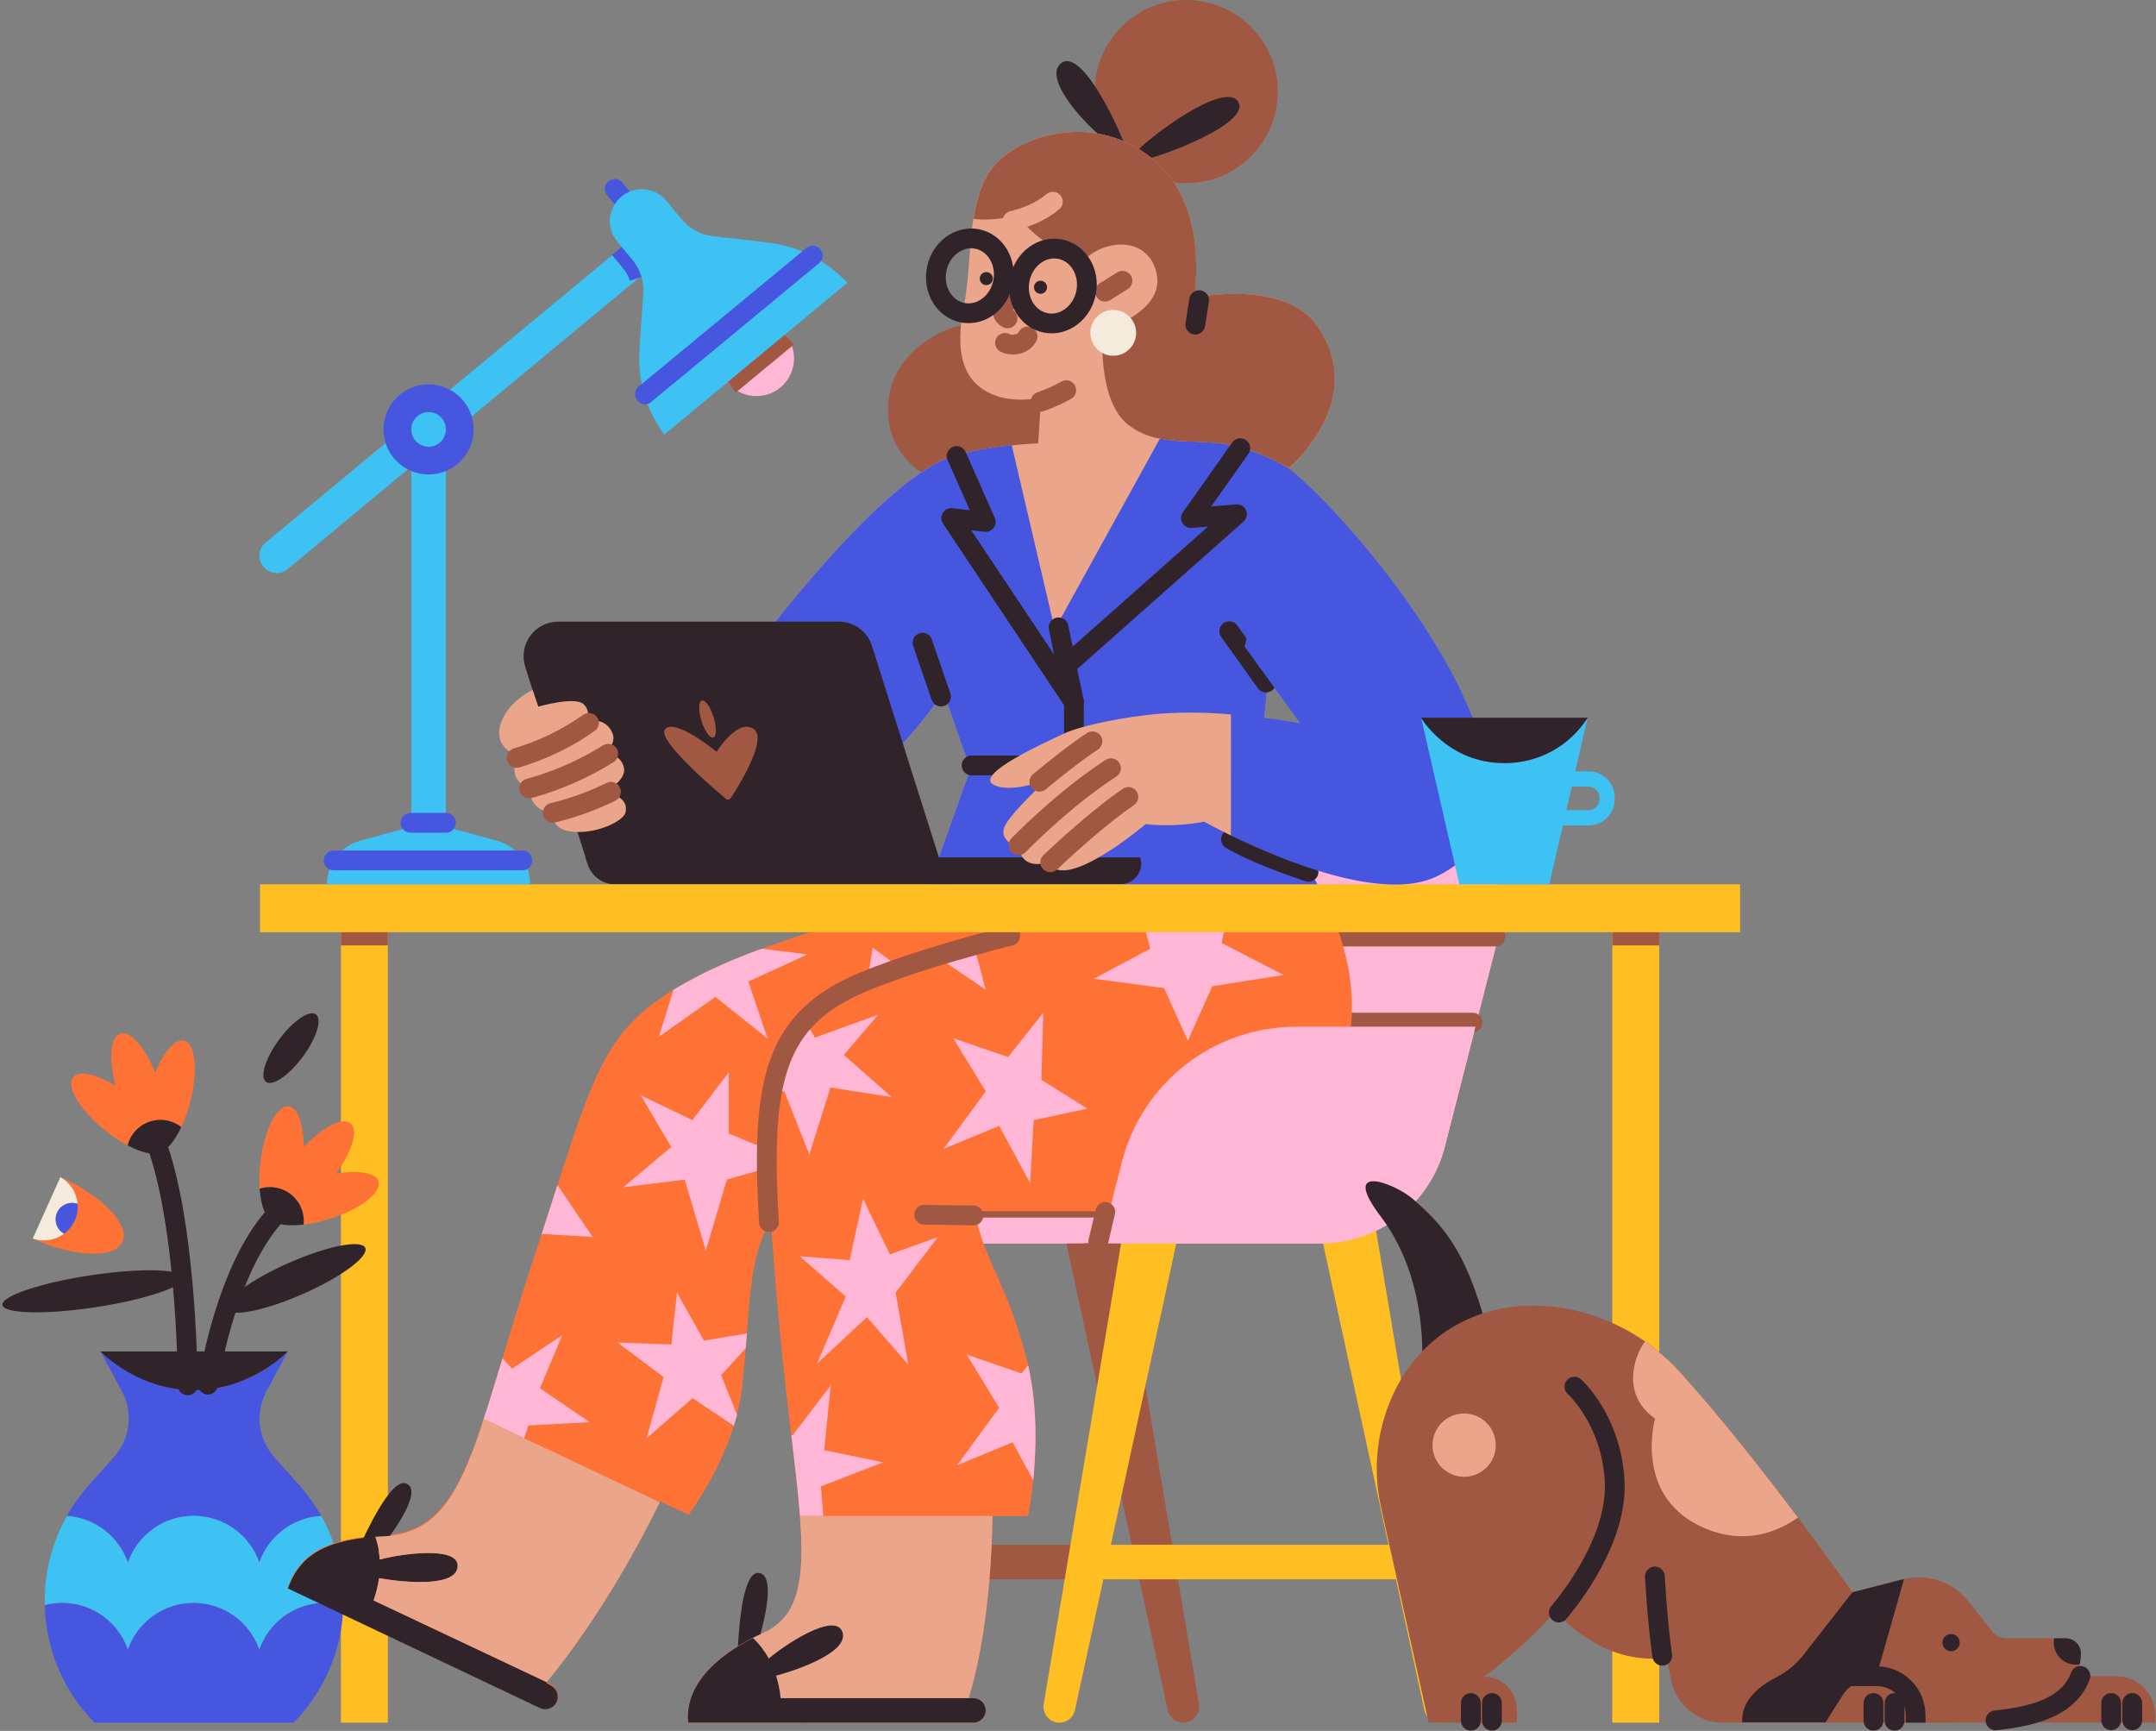 <svg width="436px" height="350px" viewBox="0 0 436 350" fill="none" xmlns="http://www.w3.org/2000/svg">
  <rect x="0" y="0" width="436" height="350" fill="#808080" stroke="none"/>
  <g id="Laptop Girl">
    <path id="Vector" d="M78.44 186.952H68.945V348.333H78.44V186.952Z" fill="#FFBE21"/>
    <path id="Vector_2" d="M78.444 189.171H68.945" stroke="#A15842" stroke-width="4" stroke-miterlimit="10"/>
    <path
      id="Vector_3"
      d="M25.858 315.951C26.82 313.193 28.616 310.802 30.998 309.11C33.379 307.418 36.228 306.509 39.15 306.509C42.071 306.509 44.92 307.418 47.301 309.11C49.683 310.802 51.479 313.193 52.441 315.951C53.359 313.318 55.039 311.016 57.267 309.339C59.495 307.661 62.171 306.684 64.956 306.53C63.712 304.314 62.232 302.24 60.541 300.344L55.43 294.595C53.841 292.809 52.84 290.577 52.563 288.203C52.287 285.828 52.748 283.426 53.883 281.323L58.221 273.262C57.003 274.488 49.963 281.079 39.277 281.079C28.591 281.079 21.551 274.488 20.333 273.262H20.314L24.656 281.323C25.786 283.43 26.24 285.836 25.955 288.21C25.67 290.585 24.66 292.815 23.063 294.595L17.956 300.321C16.261 302.217 14.777 304.291 13.529 306.506C16.284 306.698 18.921 307.696 21.113 309.375C23.306 311.054 24.956 313.341 25.858 315.951Z"
      fill="#4756DF"/>
    <path
      id="Vector_4"
      d="M65.733 324.097C62.81 324.098 59.961 325.007 57.579 326.701C55.198 328.394 53.402 330.786 52.441 333.546C51.481 330.785 49.686 328.393 47.304 326.699C44.922 325.006 42.072 324.096 39.15 324.096C36.227 324.096 33.377 325.006 30.995 326.699C28.614 328.393 26.818 330.785 25.858 333.546C24.695 330.21 22.322 327.434 19.209 325.766C16.095 324.098 12.469 323.661 9.048 324.542C9.245 333.463 12.84 341.973 19.1 348.333H59.381C65.628 341.987 69.222 333.499 69.433 324.596C68.227 324.265 66.983 324.097 65.733 324.097Z"
      fill="#4756DF"/>
    <path id="Vector_5" d="M39.246 281.095C49.932 281.095 56.972 274.503 58.19 273.277H20.302C21.52 274.491 28.56 281.095 39.246 281.095Z" fill="#30242A"/>
    <path
      id="Vector_6"
      d="M25.858 333.546C26.818 330.785 28.614 328.393 30.995 326.699C33.377 325.006 36.227 324.096 39.15 324.096C42.072 324.096 44.922 325.006 47.304 326.699C49.686 328.393 51.481 330.785 52.441 333.546C53.613 330.175 56.022 327.376 59.181 325.714C62.339 324.052 66.01 323.653 69.452 324.596C69.611 318.279 68.06 312.037 64.963 306.53C62.179 306.684 59.503 307.661 57.275 309.339C55.047 311.016 53.367 313.318 52.449 315.951C51.487 313.193 49.691 310.802 47.309 309.11C44.928 307.418 42.079 306.509 39.157 306.509C36.236 306.509 33.387 307.418 31.006 309.11C28.624 310.802 26.828 313.193 25.866 315.951C24.958 313.348 23.305 311.068 21.114 309.396C18.922 307.723 16.288 306.73 13.537 306.541C10.454 312.03 8.906 318.248 9.056 324.542C12.477 323.661 16.103 324.098 19.217 325.766C22.33 327.434 24.703 330.211 25.866 333.546H25.858Z"
      fill="#3EC1F3"/>
    <path id="Vector_7" d="M42.053 279.989C42.826 275.257 46.34 256.499 55.178 246.304" stroke="#30242A" stroke-width="4" stroke-miterlimit="10" stroke-linecap="round"/>
    <path id="Vector_8" d="M37.974 280.124C37.916 274.75 37.363 248.364 32.117 232.622" stroke="#30242A" stroke-width="4" stroke-miterlimit="10" stroke-linecap="round"/>
    <path id="Vector_9" d="M61.227 261.662C68.976 258.252 74.636 254.075 73.869 252.331C73.102 250.588 66.198 251.939 58.45 255.349C50.7 258.758 45.041 262.936 45.808 264.679C46.575 266.422 53.478 265.071 61.227 261.662Z" fill="#30242A"/>
    <path id="Vector_10" d="M61.222 213.697C64.008 209.931 65.202 206.09 63.889 205.119C62.576 204.147 59.253 206.413 56.467 210.179C53.681 213.945 52.487 217.786 53.8 218.757C55.114 219.729 58.437 217.463 61.222 213.697Z" fill="#30242A"/>
    <path
      id="Vector_11"
      d="M19.268 264.339C29.37 262.811 37.341 260.127 37.071 258.343C36.801 256.559 28.393 256.351 18.291 257.879C8.189 259.407 0.219 262.091 0.489 263.875C0.758 265.659 9.166 265.867 19.268 264.339Z"
      fill="#30242A"/>
    <path
      id="Vector_12"
      d="M12.211 237.988V238.015C13.703 238.85 14.829 240.213 15.366 241.837C15.903 243.46 15.812 245.226 15.112 246.786C14.411 248.346 13.151 249.587 11.581 250.264C10.011 250.941 8.244 251.006 6.628 250.444V250.468C15.095 254.272 23.218 254.562 24.764 251.117C26.31 247.672 20.681 241.792 12.211 237.988Z"
      fill="#FF7235"/>
    <path
      id="Vector_13"
      d="M37.244 210.415C35.442 209.947 33.099 212.673 31.387 216.891C29.326 211.768 26.338 208.339 24.323 209.004C22.309 209.669 21.95 214.2 23.345 219.543C19.456 217.177 15.953 216.38 14.782 217.83C13.29 219.678 16.166 224.472 21.207 228.543C22.642 229.712 24.185 230.74 25.816 231.613C26.094 230.509 26.643 229.491 27.414 228.653C28.185 227.815 29.153 227.183 30.231 226.815C31.308 226.446 32.461 226.352 33.583 226.542C34.706 226.732 35.764 227.199 36.66 227.901C37.416 226.275 38.019 224.582 38.462 222.844C40.089 216.578 39.544 211.01 37.244 210.415Z"
      fill="#FF7235"/>
    <path
      id="Vector_14"
      d="M76.546 238.873C75.99 237.095 72.437 236.554 67.952 237.327C71.207 232.869 72.537 228.52 70.909 227.163C69.282 225.806 65.242 227.897 61.445 231.907C61.399 227.352 60.22 223.958 58.372 223.73C56.017 223.44 53.466 228.419 52.677 234.845C52.443 236.682 52.386 238.537 52.507 240.385C53.592 240.035 54.746 239.963 55.866 240.173C56.986 240.384 58.036 240.871 58.919 241.591C59.803 242.31 60.493 243.239 60.926 244.293C61.359 245.347 61.522 246.493 61.399 247.626C63.179 247.401 64.936 247.013 66.645 246.466C72.819 244.545 77.254 241.139 76.546 238.873Z"
      fill="#FF7235"/>
    <path
      id="Vector_15"
      d="M58.971 241.63C58.087 240.892 57.031 240.39 55.901 240.171C54.77 239.951 53.603 240.021 52.507 240.373C52.727 243.431 53.501 245.786 54.664 246.64C55.751 247.645 58.264 247.982 61.391 247.614C61.513 246.495 61.356 245.362 60.934 244.318C60.511 243.273 59.837 242.35 58.971 241.63Z"
      fill="#30242A"/>
    <path
      id="Vector_16"
      d="M30.3 226.792C29.207 227.152 28.223 227.783 27.439 228.626C26.654 229.469 26.096 230.496 25.815 231.613C28.521 233.043 30.926 233.623 32.279 233.097C33.706 232.711 35.318 230.751 36.66 227.901C35.773 227.206 34.729 226.74 33.619 226.547C32.51 226.353 31.369 226.437 30.3 226.792Z"
      fill="#30242A"/>
    <path
      id="Vector_17"
      d="M12.965 249.466C12.238 249.061 11.69 248.397 11.428 247.607C11.168 246.816 11.213 245.957 11.556 245.198C11.899 244.44 12.514 243.837 13.28 243.511C14.045 243.184 14.906 243.157 15.69 243.435C15.6 242.317 15.235 241.238 14.628 240.294C14.021 239.35 13.191 238.57 12.211 238.023L6.617 250.444C7.674 250.814 8.806 250.917 9.913 250.747C11.02 250.576 12.068 250.137 12.965 249.466Z"
      fill="#F5EBDD"/>
    <path
      id="Vector_18"
      d="M11.542 245.202C11.205 245.96 11.164 246.818 11.427 247.605C11.691 248.392 12.239 249.052 12.965 249.455C13.894 248.764 14.632 247.847 15.109 246.792C15.586 245.737 15.786 244.578 15.69 243.424C14.902 243.143 14.037 243.17 13.268 243.5C12.498 243.829 11.882 244.437 11.542 245.202Z"
      fill="#4856DF"/>
    <path
      id="Vector_19"
      d="M267.035 251.442H168.709L170.372 244.846H213.533L229.994 180.468C232.237 171.699 237.335 163.926 244.484 158.375C251.633 152.824 260.427 149.811 269.479 149.81C291.627 149.81 307.834 170.687 302.34 192.144L292.169 231.922C290.741 237.504 287.496 242.453 282.945 245.987C278.395 249.521 272.797 251.44 267.035 251.442Z"
      fill="#FFB7D5"/>
    <path id="Vector_20" d="M169.471 312.367V319.349H232.136V312.367H169.471Z" fill="#A15842"/>
    <path
      id="Vector_21"
      d="M242.459 344.583L226.159 247.564H175.444L159.145 344.583C159.068 345.045 159.092 345.517 159.217 345.968C159.341 346.42 159.562 346.838 159.864 347.195C160.167 347.552 160.544 347.839 160.968 348.035C161.393 348.232 161.855 348.334 162.323 348.333C163.058 348.333 163.771 348.081 164.343 347.62C164.915 347.158 165.313 346.515 165.47 345.797L186.818 247.564H214.801L236.142 345.797C236.298 346.516 236.695 347.159 237.268 347.62C237.84 348.082 238.553 348.333 239.289 348.333C239.756 348.332 240.217 348.23 240.641 348.033C241.064 347.836 241.44 347.549 241.742 347.192C242.043 346.835 242.263 346.417 242.387 345.967C242.511 345.516 242.536 345.044 242.459 344.583Z"
      fill="#A15842"/>
    <path id="Vector_22" d="M221.385 312.367V319.349H284.05V312.367H221.385Z" fill="#FFBE21"/>
    <path
      id="Vector_23"
      d="M294.372 344.583L278.058 247.564H227.362L211.062 344.583C210.985 345.045 211.01 345.517 211.134 345.968C211.258 346.42 211.48 346.838 211.782 347.195C212.084 347.552 212.461 347.839 212.886 348.035C213.31 348.232 213.772 348.334 214.24 348.333C214.975 348.333 215.688 348.082 216.259 347.62C216.831 347.159 217.228 346.515 217.383 345.797L238.724 247.564H266.711L288.051 345.797C288.208 346.516 288.606 347.16 289.179 347.622C289.752 348.083 290.466 348.334 291.202 348.333C291.669 348.332 292.131 348.23 292.554 348.033C292.978 347.836 293.354 347.549 293.655 347.192C293.957 346.835 294.177 346.417 294.301 345.967C294.425 345.516 294.449 345.044 294.372 344.583Z"
      fill="#FFBE21"/>
    <path
      id="Vector_24"
      d="M243.15 231.922L249.367 207.608H208.166C200.087 207.608 192.237 210.298 185.855 215.253C179.474 220.207 174.922 227.145 172.919 234.972L168.709 251.442H218.013C223.776 251.441 229.374 249.522 233.926 245.988C238.477 242.454 241.723 237.505 243.15 231.922Z"
      fill="#FFB7D5"/>
    <path id="Vector_25" d="M171.389 244.201H223.697" stroke="#A15842" stroke-width="4" stroke-linecap="round" stroke-linejoin="round"/>
    <path id="Vector_26" d="M213.718 243.957L222.885 208.119" stroke="#A15842" stroke-width="4" stroke-linecap="round" stroke-linejoin="round"/>
    <path id="Vector_27" d="M297.775 206.777H273.032" stroke="#A15842" stroke-width="4" stroke-linecap="round" stroke-linejoin="round"/>
    <path id="Vector_28" d="M302.414 189.38H270.712" stroke="#A15842" stroke-width="4" stroke-linecap="round" stroke-linejoin="round"/>
    <path
      id="Vector_29"
      d="M186.938 181.524C186.938 181.524 155.92 189.971 142.745 196.563C121.021 207.423 121.095 214.59 107.85 254.716C95.621 291.8 94.276 309.773 77.408 310.485C64.53 311.026 60.308 315.24 58.221 321.016L109.179 345.194C109.764 345.471 110.431 345.513 111.046 345.314C111.66 345.114 112.175 344.687 112.485 344.119C112.801 343.54 112.877 342.86 112.699 342.224C112.521 341.589 112.101 341.048 111.53 340.717L110.459 340.099C115.195 334.361 124.331 322.137 133.439 303.568L139.238 306.274C139.238 306.274 148.606 294.1 150.09 280.291C152.023 262.456 150.863 250.437 159.009 243.458L253.999 181.508L186.938 181.524Z"
      fill="#FF7235"/>
    <path id="Vector_30" d="M72.402 313.349C73.411 311.25 79.016 298.461 82.241 300.007C86.436 302.018 75.549 314.857 75.549 314.857L72.402 313.349Z" fill="#30242A"/>
    <path
      id="Vector_31"
      d="M58.217 321.197L109.176 345.372C109.766 345.654 110.442 345.696 111.062 345.489C111.682 345.283 112.199 344.845 112.503 344.266C112.807 343.688 112.875 343.014 112.693 342.386C112.511 341.758 112.093 341.225 111.526 340.899L110.455 340.28L110.564 340.149L75.537 323.614C76.062 322.16 76.43 320.654 76.635 319.121C81.877 320.03 92.486 321.008 92.54 316.636C92.598 312.561 81.011 314.196 76.778 315.348C76.687 313.782 76.382 312.235 75.873 310.751C64.194 311.555 60.22 315.654 58.217 321.197Z"
      fill="#30242A"/>
    <path id="Vector_32" d="M142.745 196.563C140.306 197.781 138.145 198.952 136.208 200.127L133.235 209.65L144.678 201.589L155.229 210.001L151.339 198.469L163.29 192.995L154.053 191.835C150.203 193.209 146.428 194.787 142.745 196.563Z" fill="#FFB7D5"/>
    <path id="Vector_33" d="M176.461 191.607L175.688 196.644L180.729 194.707L176.461 191.607Z" fill="#FFB7D5"/>
    <path id="Vector_34" d="M147.384 216.806L140.019 226.498L129.55 221.46L135.751 231.926L126.059 240.068L138.465 238.518L142.733 252.865L146.998 238.518L160.568 234.64L147.384 229.212V216.806Z" fill="#FFB7D5"/>
    <path
      id="Vector_35"
      d="M105.978 290.81L106.883 288.228L119.255 287.57L109.203 280.727L113.68 270.007L103.554 276.757L101.621 274.669C100.075 279.761 98.706 284.296 97.369 288.282H97.43C97.578 287.845 97.724 287.404 97.871 286.956L105.978 290.81Z"
      fill="#FFB7D5"/>
    <path
      id="Vector_36"
      d="M105.979 290.81L97.86 286.971C97.713 287.419 97.566 287.86 97.419 288.297C92.513 302.911 88.044 310.218 77.416 310.666C76.894 310.666 76.392 310.716 75.897 310.751C76.406 312.235 76.71 313.782 76.801 315.348C81.054 314.188 92.621 312.561 92.563 316.635C92.501 321.008 81.901 320.03 76.658 319.121C76.45 320.654 76.078 322.16 75.549 323.614L110.575 340.149C115.338 334.35 124.397 322.187 133.436 303.773L105.979 290.81Z"
      fill="#EAA58B"/>
    <path
      id="Vector_37"
      d="M136.915 261.393L135.755 271.862L124.899 271.476L134.205 278.458L130.725 290.864L140.039 282.718L148.409 288.301C148.641 287.561 148.853 286.812 149.047 286.055L145.838 278.064L150.81 272.616C150.891 271.603 150.968 270.606 151.042 269.635L142.358 271.085L136.915 261.393Z"
      fill="#FFB7D5"/>
    <path id="Vector_38" d="M112.732 239.631C111.754 242.654 110.703 245.937 109.543 249.505L119.858 250.135L112.732 239.631Z" fill="#FFB7D5"/>
    <path id="Vector_39" d="M149.155 334.079C149.317 331.76 149.824 317.803 153.388 318.054C158.027 318.379 152.634 334.323 152.634 334.323L149.155 334.079Z" fill="#30242A"/>
    <path
      id="Vector_40"
      d="M235.016 182.092C235.016 182.092 196.244 189.283 174.918 198.198C153.388 207.202 153.597 223.192 157.471 266.628C160.95 305.513 167.167 324.395 154.378 330.209C142.648 335.544 138.573 342.233 139.13 348.349H196.87C197.195 348.349 197.518 348.285 197.818 348.16C198.119 348.036 198.392 347.853 198.622 347.623C198.852 347.393 199.035 347.12 199.159 346.819C199.284 346.518 199.348 346.196 199.348 345.871C199.348 345.213 199.087 344.583 198.622 344.118C198.157 343.654 197.527 343.393 196.87 343.393H195.896C197.717 337.435 200.357 325.806 200.721 306.56H207.881C207.881 306.56 211.561 289.55 207.494 274.379C203.241 258.486 199.352 255.772 197.028 244.916H231.773C258.306 244.916 278.166 220.374 272.394 194.479C270.592 186.387 267.979 182.108 267.979 182.108L235.016 182.092Z"
      fill="#FF7235"/>
    <path id="Vector_41" d="M210.977 204.786L203.86 213.74L192.776 209.932L199.344 220.683L190.816 232.316L202.058 227.662L208.325 239.213L209.036 226.498L219.892 224.174L210.591 218.356L210.977 204.786Z" fill="#FFB7D5"/>
    <path id="Vector_42" d="M195.49 273.904L202.062 284.655L193.533 296.288L204.776 291.649L208.944 299.331C209.554 293.362 209.856 284.532 207.907 276.053L206.578 277.727L195.49 273.904Z" fill="#FFB7D5"/>
    <path id="Vector_43" d="M166.502 306.545L166.003 300.553L178.591 295.697L166.676 293.226L167.99 280.148L160.258 290.265L160.026 290.168C160.768 296.412 161.418 301.867 161.781 306.588V306.545H166.502Z" fill="#FFB7D5"/>
    <path
      id="Vector_44"
      d="M196.87 343.377H195.896C197.717 337.42 200.357 325.79 200.721 306.545H161.77V306.58C161.801 306.966 161.828 307.353 161.855 307.74C161.855 307.774 161.855 307.813 161.855 307.848C162.663 319.929 161.345 326.997 154.362 330.171C142.633 335.506 138.558 342.194 139.115 348.31H196.87C197.527 348.31 198.158 348.049 198.622 347.584C199.087 347.12 199.348 346.489 199.348 345.832C199.348 345.175 199.087 344.545 198.622 344.08C198.158 343.615 197.527 343.354 196.87 343.354V343.377Z"
      fill="#EAA58B"/>
    <path id="Vector_45" d="M248.567 183.093L230.756 184.671L232.612 191.831L221.219 197.908L235.411 199.807L240.213 210.442L245.15 199.428L259.586 197.147L247.048 190.69L248.567 183.093Z" fill="#FFB7D5"/>
    <path id="Vector_46" d="M163.676 233.476L167.928 219.906L180.335 221.839L170.642 213.311L177.601 205.169L164.809 209.808L162.763 206.302C159.473 210.028 157.486 214.656 156.423 220.606L158.604 220.676L163.676 233.476Z" fill="#FFB7D5"/>
    <path id="Vector_47" d="M196.87 190.907C194.252 191.634 191.647 192.395 189.103 193.18L199.352 200.139L196.87 190.907Z" fill="#FFB7D5"/>
    <path id="Vector_48" d="M179.96 253.638L174.532 242.395L171.818 254.801L161.739 254.028L171.041 262.17L165.226 275.74L175.32 266.33L183.687 275.976L181.123 261.393L189.652 250.151L179.96 253.638Z" fill="#FFB7D5"/>
    <path
      id="Vector_49"
      d="M156.945 338.842C162.071 337.427 172.077 333.785 170.267 329.807C168.582 326.096 158.801 332.513 155.464 335.37C154.622 333.825 153.546 332.419 152.275 331.203C142.153 336.356 138.6 342.596 139.13 348.333H196.87C197.527 348.333 198.157 348.072 198.622 347.608C199.087 347.143 199.348 346.512 199.348 345.855C199.348 345.198 199.087 344.568 198.622 344.103C198.157 343.638 197.527 343.377 196.87 343.377H157.861C157.716 341.837 157.409 340.317 156.945 338.842Z"
      fill="#30242A"/>
    <path id="Vector_50" d="M196.87 245.77L186.888 245.631" stroke="#A15842" stroke-width="4" stroke-miterlimit="10" stroke-linecap="round"/>
    <path id="Vector_51" d="M204.293 189.213C193.951 191.85 182.898 195.086 174.524 198.581C156.663 206.062 153.767 218.341 155.503 247.135" stroke="#A15842" stroke-width="4" stroke-miterlimit="10" stroke-linecap="round"/>
    <path id="Vector_52" d="M335.538 186.952H326.043V348.333H335.538V186.952Z" fill="#FFBE21"/>
    <path id="Vector_53" d="M335.538 189.171H326.043" stroke="#A15842" stroke-width="4" stroke-miterlimit="10"/>
    <path id="Vector_54" d="M197.794 65.6C192.382 64.826 179.983 70.645 179.573 82.146C179.163 93.648 189.432 97.344 191.075 98.167L214.901 94.468L216.545 68.178L197.794 65.6Z" fill="#A15842"/>
    <path id="Vector_55" d="M239.888 37.037C250.115 37.037 258.406 28.746 258.406 18.518C258.406 8.291 250.115 0 239.888 0C229.66 0 221.369 8.291 221.369 18.518C221.369 28.746 229.66 37.037 239.888 37.037Z" fill="#A15842"/>
    <path id="Vector_56" d="M227.876 31.253C229.005 31.775 219.498 9.217 214.646 12.735C210.08 16.056 222.142 28.609 227.876 31.253Z" fill="#30242A"/>
    <path id="Vector_57" d="M228.402 32.633C229.438 33.871 253.693 25.385 250.338 20.49C247.129 15.781 227.366 31.392 228.402 32.633Z" fill="#30242A"/>
    <path
      id="Vector_58"
      d="M260.602 94.676C260.602 94.676 276.886 81.106 266.401 65.986C259.728 56.348 241.585 60.187 241.585 60.187C242.026 54.895 243.464 39.647 231.997 31.269C220.53 22.891 205.982 27.302 200.682 33.913C195.382 40.524 196.715 52.876 194.952 61.695C193.189 70.513 194.365 76.51 199.8 79.332C204.745 81.899 210.564 80.349 210.564 80.349L209.945 89.654C209.945 89.654 198.733 90.076 191.863 92.562C175.309 98.554 146.224 139.65 146.224 139.65C128.004 138.877 110.943 138.104 110.943 138.104L119.862 164.471C119.862 164.471 142.347 171.836 158.631 167.564C175.15 163.237 190.812 140.037 190.812 140.037L196.224 155.544L186.919 181.52H267.952L254.382 157.481C256.728 136.163 260.602 94.676 260.602 94.676Z"
      fill="#EAA58B"/>
    <path
      id="Vector_59"
      d="M234.564 88.688L213.301 127.244L204.602 90.041C200.779 90.428 195.683 91.178 191.902 92.546C175.309 98.554 146.224 139.65 146.224 139.65C128.004 138.877 110.943 138.104 110.943 138.104L119.862 164.471C119.862 164.471 142.347 171.836 158.631 167.564C175.15 163.237 190.812 140.037 190.812 140.037L196.224 155.544L186.919 181.52H267.952L254.382 157.485C256.701 136.159 260.567 94.672 260.567 94.672C256.978 92.487 253.047 90.919 248.938 90.033C244.311 88.989 239.223 89.612 234.564 88.688Z"
      fill="#4756DF"/>
    <path
      id="Vector_60"
      d="M124.447 178.81H191.593L176.326 130.592C175.877 129.171 174.987 127.93 173.785 127.049C172.583 126.168 171.131 125.694 169.641 125.694H112.895C111.792 125.693 110.705 125.953 109.722 126.451C108.738 126.95 107.886 127.673 107.235 128.563C106.583 129.453 106.151 130.483 105.973 131.572C105.795 132.66 105.877 133.775 106.21 134.825L118.829 174.7C119.208 175.893 119.956 176.934 120.966 177.673C121.976 178.412 123.195 178.81 124.447 178.81Z"
      fill="#30242A"/>
    <path
      id="Vector_61"
      d="M134.452 147.506C136.234 145.071 144.318 151.504 144.914 152.033C145.223 151.504 149.433 145.074 152.518 147.506C155.198 149.617 149.31 159.046 147.744 161.451C147.678 161.524 147.598 161.582 147.508 161.622C147.419 161.662 147.322 161.683 147.224 161.683C147.126 161.683 147.029 161.662 146.939 161.622C146.85 161.582 146.769 161.524 146.704 161.451C143.847 159.046 132.906 149.617 134.452 147.506Z"
      fill="#A15842"/>
    <path
      id="Vector_62"
      d="M144.248 149.137C144.923 148.927 144.948 147.082 144.305 145.017C143.662 142.952 142.593 141.448 141.919 141.659C141.244 141.869 141.218 143.713 141.861 145.778C142.505 147.843 143.573 149.347 144.248 149.137Z"
      fill="#A15842"/>
    <path
      id="Vector_63"
      d="M230.582 173.382C230.777 174.006 230.822 174.666 230.714 175.311C230.606 175.955 230.349 176.565 229.962 177.092C229.575 177.619 229.07 178.047 228.488 178.343C227.905 178.638 227.261 178.793 226.608 178.794H124.447C123.195 178.795 121.976 178.397 120.966 177.658C119.956 176.919 119.208 175.878 118.829 174.685L118.412 173.366L230.582 173.382Z"
      fill="#30242A"/>
    <path id="Vector_64" d="M351.899 178.81H52.584V188.502H351.899V178.81Z" fill="#FFBE21"/>
    <path
      id="Vector_65"
      d="M292.165 231.922L298.382 207.608H262.118C254.039 207.609 246.19 210.298 239.809 215.253C233.427 220.208 228.877 227.145 226.875 234.972L222.661 251.442H267.024C272.787 251.441 278.386 249.523 282.938 245.988C287.49 242.454 290.736 237.505 292.165 231.922Z"
      fill="#FFB7D5"/>
    <path id="Vector_66" d="M223.519 245.067L222.084 251.129" stroke="#A15842" stroke-width="4" stroke-linecap="round" stroke-linejoin="round"/>
    <path
      id="Vector_67"
      d="M107.711 139.5C103.199 141.753 100.945 145.511 100.945 148.144C100.945 151.987 104.857 152.71 104.857 152.71C104.857 152.71 101.939 157.299 107.015 159.452C107.015 159.452 107.015 164.177 111.743 164.177C111.743 164.177 111.117 167.861 116.05 168.209C120.983 168.557 126.059 165.982 126.488 164.316C126.979 162.348 125.653 160.701 122.073 160.179C122.073 160.179 126.906 157.921 126.14 155.072C125.375 152.223 122.108 152.289 122.108 152.289C122.108 152.289 125.236 150.414 123.565 147.649C121.895 144.885 118.702 145.844 118.702 145.844C118.702 145.844 119.537 143.911 118.076 142.438C116.336 140.698 108.855 142.894 108.855 142.894L107.711 139.5Z"
      fill="#EAA58A"/>
    <path id="Vector_68" d="M111.778 164.359C115.849 163.383 119.798 161.956 123.554 160.106" stroke="#A15842" stroke-width="4" stroke-miterlimit="10" stroke-linecap="round"/>
    <path id="Vector_69" d="M107.003 159.429C112.648 157.881 118.037 155.52 123.001 152.42" stroke="#A15842" stroke-width="4" stroke-miterlimit="10" stroke-linecap="round"/>
    <path id="Vector_70" d="M104.471 153.259C109.701 151.711 114.643 149.318 119.1 146.172" stroke="#A15842" stroke-width="4" stroke-miterlimit="10" stroke-linecap="round"/>
    <path
      id="Vector_71"
      d="M266.421 65.986C259.748 56.348 241.604 60.187 241.604 60.187C242.045 54.895 243.483 39.647 232.017 31.269C220.55 22.891 206.002 27.302 200.701 33.913C198.544 36.62 197.489 40.261 196.874 44.236C200.392 44.827 205.553 43.617 205.553 43.617C212.609 51.554 218.93 52.815 218.93 52.815C223.867 47.877 232.527 48.04 233.934 55.521C235.396 63.288 222.989 66.779 222.989 66.779C222.989 66.779 221.829 80.735 228.015 85.777C229.914 87.281 232.158 88.287 234.545 88.703C239.184 89.627 244.291 89.005 248.954 90.041C253.062 90.927 256.993 92.495 260.583 94.68C261.999 93.432 263.294 92.052 264.449 90.559C268.516 85.402 273.38 76.038 266.421 65.986Z"
      fill="#A15842"/>
    <path id="Vector_72" d="M212.914 40.787C210.595 42.72 207.888 43.88 204.772 44.653" stroke="#EAA58B" stroke-width="4" stroke-miterlimit="10" stroke-linecap="round"/>
    <path id="Vector_73" d="M210.436 81.219C212.236 80.618 213.973 79.841 215.62 78.899" stroke="#A15842" stroke-width="4" stroke-miterlimit="10" stroke-linecap="round"/>
    <path id="Vector_74" d="M223.465 58.981L226.991 56.777" stroke="#A15842" stroke-width="4" stroke-miterlimit="10" stroke-linecap="round"/>
    <path id="Vector_75" d="M203.233 69.33C203.964 69.783 206.713 70.135 207.803 68.035" stroke="#A15842" stroke-width="4" stroke-miterlimit="10" stroke-linecap="round"/>
    <path id="Vector_76" d="M210.417 59.41C211.147 59.41 211.739 58.818 211.739 58.088C211.739 57.358 211.147 56.766 210.417 56.766C209.686 56.766 209.094 57.358 209.094 58.088C209.094 58.818 209.686 59.41 210.417 59.41Z" fill="#30242A"/>
    <path
      id="Vector_77"
      d="M199.456 57.659C200.187 57.659 200.779 57.067 200.779 56.336C200.779 55.606 200.187 55.014 199.456 55.014C198.726 55.014 198.134 55.606 198.134 56.336C198.134 57.067 198.726 57.659 199.456 57.659Z"
      fill="#30242A"/>
    <path id="Vector_78" d="M203.179 61.444C202.916 62.275 202.688 63.179 202.839 63.481C203.046 63.863 203.361 64.176 203.744 64.382" stroke="#A15842" stroke-width="4" stroke-miterlimit="10" stroke-linecap="round"/>
    <path
      id="Vector_79"
      d="M225.123 71.936C227.681 71.936 229.755 69.862 229.755 67.305C229.755 64.747 227.681 62.673 225.123 62.673C222.565 62.673 220.492 64.747 220.492 67.305C220.492 69.862 222.565 71.936 225.123 71.936Z"
      fill="#F5EBDD"/>
    <path
      id="Vector_80"
      d="M202.842 57.08C203.644 52.961 201.288 49.038 197.58 48.317C193.872 47.595 190.217 50.349 189.416 54.468C188.615 58.586 190.971 62.509 194.678 63.231C198.386 63.952 202.041 61.198 202.842 57.08Z"
      stroke="#30242A"
      stroke-width="4"
      stroke-miterlimit="10"
      stroke-linecap="round"/>
    <path
      id="Vector_81"
      d="M219.64 59.14C220.442 55.021 218.086 51.098 214.378 50.376C210.67 49.655 207.015 52.409 206.214 56.527C205.413 60.646 207.769 64.569 211.476 65.29C215.184 66.012 218.839 63.258 219.64 59.14Z"
      stroke="#30242A"
      stroke-width="4"
      stroke-miterlimit="10"
      stroke-linecap="round"/>
    <path id="Vector_82" d="M203.16 56.456L205.832 56.742" stroke="#30242A" stroke-width="4" stroke-miterlimit="10" stroke-linecap="round"/>
    <path id="Vector_83" d="M242.49 60.697L241.72 65.646" stroke="#30242A" stroke-width="4" stroke-miterlimit="10" stroke-linecap="round"/>
    <path id="Vector_84" d="M186.551 129.958L190.294 140.849" stroke="#30242A" stroke-width="4" stroke-linecap="round" stroke-linejoin="round"/>
    <path id="Vector_85" d="M206.323 154.771H196.483" stroke="#30242A" stroke-width="4" stroke-linecap="round" stroke-linejoin="round"/>
    <path id="Vector_86" d="M214.078 126.858L217.179 141.978V155.934" stroke="#30242A" stroke-width="4" stroke-linecap="round" stroke-linejoin="round"/>
    <path id="Vector_87" d="M193.456 92.21L199.344 105.532L192.366 104.759L217.178 141.978" stroke="#30242A" stroke-width="4" stroke-linecap="round" stroke-linejoin="round"/>
    <path id="Vector_88" d="M250.825 90.625L240.831 104.759L250.137 103.982L216.015 134.222" stroke="#30242A" stroke-width="4" stroke-linecap="round" stroke-linejoin="round"/>
    <path id="Vector_89" d="M256.021 138.019L248.587 127.635" stroke="#30242A" stroke-width="4" stroke-linecap="round" stroke-linejoin="round"/>
    <path id="Vector_90" d="M264.623 176.293C260.575 174.944 253.311 172.338 248.93 169.721" stroke="#30242A" stroke-width="4" stroke-linecap="round" stroke-linejoin="round"/>
    <path id="Vector_91" d="M152.971 80.094C157.171 80.094 160.575 76.689 160.575 72.489C160.575 68.289 157.171 64.884 152.971 64.884C148.771 64.884 145.366 68.289 145.366 72.489C145.366 76.689 148.771 80.094 152.971 80.094Z" fill="#FFB7D5"/>
    <path
      id="Vector_92"
      d="M130.243 42.225L125.816 36.887C125.134 36.065 123.915 35.951 123.094 36.633L122.999 36.712C122.177 37.393 122.063 38.612 122.745 39.434L127.172 44.772C127.854 45.594 129.072 45.708 129.894 45.026L129.989 44.947C130.811 44.266 130.925 43.047 130.243 42.225Z"
      fill="#4756DF"/>
    <path
      id="Vector_93"
      d="M138.206 48.712L133.752 43.339L53.698 109.719C52.999 110.299 52.56 111.132 52.476 112.035C52.392 112.938 52.67 113.838 53.249 114.536L53.338 114.645C53.625 114.99 53.976 115.276 54.373 115.485C54.77 115.695 55.205 115.824 55.652 115.866C56.099 115.908 56.55 115.861 56.978 115.728C57.407 115.596 57.806 115.38 58.151 115.093L83.18 94.332V167.181H90.166V88.533L138.206 48.712Z"
      fill="#3EC1F3"/>
    <path id="Vector_94" d="M125.305 50.259L127.536 52.965C128.313 53.904 128.903 54.983 129.276 56.143" stroke="#4756DF" stroke-width="4" stroke-miterlimit="10"/>
    <path id="Vector_95" d="M86.671 95.944C91.704 95.944 95.784 91.865 95.784 86.832C95.784 81.799 91.704 77.72 86.671 77.72C81.639 77.72 77.559 81.799 77.559 86.832C77.559 91.865 81.639 95.944 86.671 95.944Z" fill="#4756DF"/>
    <path
      id="Vector_96"
      d="M86.671 90.335C88.606 90.335 90.174 88.766 90.174 86.832C90.174 84.898 88.606 83.329 86.671 83.329C84.737 83.329 83.169 84.898 83.169 86.832C83.169 88.766 84.737 90.335 86.671 90.335Z"
      fill="#3EC1F3"/>
    <path id="Vector_97" d="M159.214 68.171L147.558 77.805" stroke="#A15842" stroke-width="4" stroke-miterlimit="10"/>
    <path
      id="Vector_98"
      d="M144.113 47.738C141.662 47.45 139.417 46.229 137.843 44.328L134.75 40.59C133.657 39.274 132.086 38.446 130.382 38.287C128.679 38.128 126.982 38.652 125.664 39.743C125.013 40.284 124.473 40.948 124.078 41.697C123.683 42.446 123.439 43.265 123.36 44.109C123.281 44.952 123.37 45.802 123.62 46.612C123.87 47.421 124.277 48.173 124.818 48.825L127.911 52.575C129.478 54.47 130.257 56.895 130.087 59.348L129.314 70.653C128.931 76.184 130.335 81.692 133.319 86.364L134.309 87.911L171.396 57.148L170.066 55.9C166.03 52.102 160.88 49.702 155.375 49.053L144.113 47.738Z"
      fill="#3EC1F3"/>
    <path
      id="Vector_99"
      d="M90.166 167.181H83.18L72.854 169.995C70.921 170.523 69.214 171.671 67.998 173.264C66.782 174.857 66.123 176.806 66.123 178.81H107.22C107.22 176.805 106.56 174.856 105.343 173.263C104.126 171.67 102.419 170.522 100.485 169.995L90.166 167.181Z"
      fill="#3EC1F3"/>
    <path id="Vector_100" d="M164.36 51.678L130.42 79.73" stroke="#4756DF" stroke-width="4" stroke-miterlimit="10" stroke-linecap="round"/>
    <path id="Vector_101" d="M83.01 166.38H90.166" stroke="#4756DF" stroke-width="4" stroke-miterlimit="10" stroke-linecap="round"/>
    <path id="Vector_102" d="M67.48 173.977H105.631" stroke="#4756DF" stroke-width="4" stroke-miterlimit="10" stroke-linecap="round"/>
    <path id="Vector_103" d="M287.359 278.547C288.133 271.975 287.746 257.222 279.218 245.979C270.689 234.737 282.31 239.407 285.79 242.5C291.357 247.448 296.259 252.192 300.523 268.089L287.359 278.547Z" fill="#30242A"/>
    <path id="Vector_104" d="M390.34 348.333H435.855V346.845C435.854 344.747 435.02 342.735 433.536 341.252C432.052 339.768 430.04 338.935 427.942 338.935H390.104L390.34 348.333Z" fill="#A15842"/>
    <path
      id="Vector_105"
      d="M279.31 304.879L288.909 348.334H306.748V345.627C306.748 343.882 306.056 342.209 304.824 340.973C303.592 339.737 301.92 339.041 300.175 339.036C300.175 339.036 309.09 332.351 314.518 325.76C314.518 325.76 323.824 337.099 337.007 335.158L337.962 339.797C338.459 342.205 339.77 344.369 341.675 345.923C343.579 347.478 345.961 348.329 348.42 348.334H391.654C410.83 348.334 420.263 345.407 420.805 334.489C420.821 334.073 420.754 333.657 420.606 333.267C420.458 332.878 420.232 332.522 419.944 332.222C419.655 331.921 419.308 331.682 418.925 331.519C418.541 331.356 418.128 331.272 417.712 331.273H405.642C405.144 331.273 404.653 331.162 404.204 330.947C403.755 330.732 403.36 330.419 403.048 330.032L397.91 323.656C396.387 321.77 394.354 320.36 392.054 319.595C389.753 318.829 387.281 318.74 384.931 319.338L374.597 321.979C374.597 321.979 356.287 295.666 339.702 277.391C323.851 259.943 294.036 258.061 282.291 280.785C278.515 288.222 277.46 296.746 279.31 304.879Z"
      fill="#A15842"/>
    <path
      id="Vector_106"
      d="M387.39 348.333V346.845C387.39 345.806 387.186 344.777 386.788 343.817C386.39 342.857 385.807 341.985 385.072 341.25C384.337 340.516 383.465 339.933 382.505 339.536C381.545 339.139 380.516 338.934 379.476 338.935H374.207"
      stroke="#30242A"
      stroke-width="4"
      stroke-miterlimit="10"/>
    <path id="Vector_107" d="M315.238 326.069C317.944 322.848 327.18 310.991 326.519 299.393C325.811 286.983 318.377 280.395 318.377 280.395" stroke="#30242A" stroke-width="4" stroke-miterlimit="10" stroke-linecap="round"/>
    <path id="Vector_108" d="M334.661 318.773C334.661 318.773 335.156 327.948 336.149 334.798" stroke="#30242A" stroke-width="4" stroke-miterlimit="10" stroke-linecap="round"/>
    <path id="Vector_109" d="M297.442 344.363V347.947" stroke="#30242A" stroke-width="4" stroke-miterlimit="10" stroke-linecap="round"/>
    <path id="Vector_110" d="M301.706 344.363V347.947" stroke="#30242A" stroke-width="4" stroke-miterlimit="10" stroke-linecap="round"/>
    <path id="Vector_111" d="M378.862 344.363V347.947" stroke="#30242A" stroke-width="4" stroke-miterlimit="10" stroke-linecap="round"/>
    <path id="Vector_112" d="M383.126 344.363V347.947" stroke="#30242A" stroke-width="4" stroke-miterlimit="10" stroke-linecap="round"/>
    <path id="Vector_113" d="M394.562 333.894C395.525 333.894 396.305 333.113 396.305 332.15C396.305 331.187 395.525 330.406 394.562 330.406C393.599 330.406 392.818 331.187 392.818 332.15C392.818 333.113 393.599 333.894 394.562 333.894Z" fill="#30242A"/>
    <path id="Vector_114" d="M385.047 319.303V319.257L374.582 321.963L384.916 319.322L385.047 319.303Z" fill="#30242A"/>
    <path
      id="Vector_115"
      d="M359.291 339.109C356.26 340.655 351.977 343.682 352.333 348.268H369.165L372.703 342.689C373.281 341.777 374.08 341.025 375.027 340.504C375.973 339.983 377.035 339.709 378.115 339.708H379.24L385.009 319.419L384.924 319.33L374.59 321.971L364.696 334.644C363.24 336.507 361.396 338.03 359.291 339.109Z"
      fill="#30242A"/>
    <path
      id="Vector_116"
      d="M334.707 286.863C334.707 286.863 330.026 303.069 345.146 309.189C352.812 312.282 359.18 309.936 363.599 306.87C356.922 297.978 348.088 286.658 339.698 277.41C337.595 275.096 335.231 273.032 332.655 271.259C330.366 274.375 327.861 282.084 334.707 286.863Z"
      fill="#EAA58B"/>
    <path
      id="Vector_117"
      d="M296.085 298.616C299.619 298.616 302.484 295.751 302.484 292.217C302.484 288.684 299.619 285.819 296.085 285.819C292.551 285.819 289.687 288.684 289.687 292.217C289.687 295.751 292.551 298.616 296.085 298.616Z"
      fill="#EAA58B"/>
    <path
      id="Vector_118"
      d="M417.727 331.272H415.408C415.28 331.919 415.297 332.586 415.457 333.226C415.618 333.865 415.918 334.461 416.336 334.971C416.753 335.481 417.279 335.892 417.875 336.175C418.47 336.458 419.121 336.606 419.78 336.608C420.053 336.608 420.325 336.582 420.592 336.53C420.71 335.855 420.786 335.173 420.82 334.489C420.837 334.073 420.769 333.657 420.621 333.267C420.473 332.878 420.248 332.522 419.959 332.222C419.67 331.921 419.324 331.682 418.94 331.519C418.557 331.356 418.144 331.272 417.727 331.272Z"
      fill="#30242A"/>
    <path id="Vector_119" d="M426.936 344.363V347.858" stroke="#30242A" stroke-width="4" stroke-miterlimit="10" stroke-linecap="round"/>
    <path id="Vector_120" d="M431.201 344.363V347.858" stroke="#30242A" stroke-width="4" stroke-miterlimit="10" stroke-linecap="round"/>
    <path id="Vector_121" d="M403.539 347.869C413.019 346.915 418.671 344.347 420.724 338.885" stroke="#30242A" stroke-width="4" stroke-linecap="round" stroke-linejoin="round"/>
    <path
      id="Vector_122"
      d="M248.973 144.464C244.203 144.036 239.405 143.983 234.626 144.305C227.791 144.866 218.601 146.656 214.909 148.442C211.217 150.228 197.079 156.533 200.887 158.648C204.367 160.581 211.666 157.674 211.666 157.674C211.666 157.674 204.382 164.37 203.129 167.173C201.877 169.976 206.017 171.549 206.017 171.549C207.108 176.336 211.987 174.279 211.987 174.279C215.06 180.816 231.665 166.651 231.665 166.651C235.615 167.061 239.605 166.893 243.507 166.152C243.507 166.152 245.61 167.331 248.985 168.971L248.973 144.464Z"
      fill="#EAA58A"/>
    <path id="Vector_123" d="M290.456 177.26C321.474 162.526 276.511 107.477 260.602 94.676L251.687 130.735L262.93 146.242C258.004 145.392 253.295 144.808 248.973 144.464V168.971C258.816 173.757 279.5 182.479 290.456 177.26Z" fill="#4756DF"/>
    <path id="Vector_124" d="M210.181 158.08C212.934 155.803 217.503 152.122 220.913 149.903" stroke="#A15842" stroke-width="4" stroke-miterlimit="10" stroke-linecap="round"/>
    <path id="Vector_125" d="M224.671 155.343C216.749 160.473 209.531 167.328 205.959 170.915" stroke="#A15842" stroke-width="4" stroke-miterlimit="10" stroke-linecap="round"/>
    <path id="Vector_126" d="M228.185 161.146C222.773 164.861 216.49 170.494 212.388 174.36" stroke="#A15842" stroke-width="4" stroke-miterlimit="10" stroke-linecap="round"/>
    <path
      id="Vector_127"
      d="M321.242 159.062C321.828 159.063 322.39 159.296 322.804 159.711C323.219 160.125 323.452 160.687 323.453 161.273V161.602C323.452 162.188 323.219 162.75 322.804 163.165C322.39 163.579 321.828 163.812 321.242 163.813H309.848V159.062H321.242ZM321.242 155.969H307.173C307.118 155.969 307.063 155.98 307.012 156.001C306.961 156.022 306.915 156.054 306.876 156.093C306.838 156.132 306.807 156.178 306.786 156.23C306.765 156.281 306.755 156.335 306.755 156.391V166.5C306.755 166.611 306.799 166.717 306.878 166.796C306.956 166.874 307.062 166.918 307.173 166.918H321.242C321.939 166.918 322.63 166.78 323.274 166.513C323.918 166.246 324.504 165.854 324.996 165.36C325.489 164.866 325.88 164.28 326.145 163.635C326.411 162.991 326.547 162.3 326.546 161.602V161.262C326.546 159.855 325.987 158.506 324.992 157.511C323.998 156.516 322.648 155.958 321.242 155.958V155.969Z"
      fill="#3EC1F3"/>
    <path id="Vector_128" d="M304.231 154.303C292.71 154.303 287.386 145.121 287.386 145.121L295.118 178.81H313.32L321.052 145.121C319.256 147.952 316.771 150.28 313.828 151.886C310.886 153.492 307.583 154.324 304.231 154.303Z" fill="#3EC1F3"/>
    <path id="Vector_129" d="M304.231 154.303C307.587 154.328 310.894 153.498 313.841 151.891C316.788 150.285 319.278 147.955 321.075 145.121H287.386C287.386 145.121 292.71 154.303 304.231 154.303Z" fill="#30242A"/>
  </g>
</svg>
